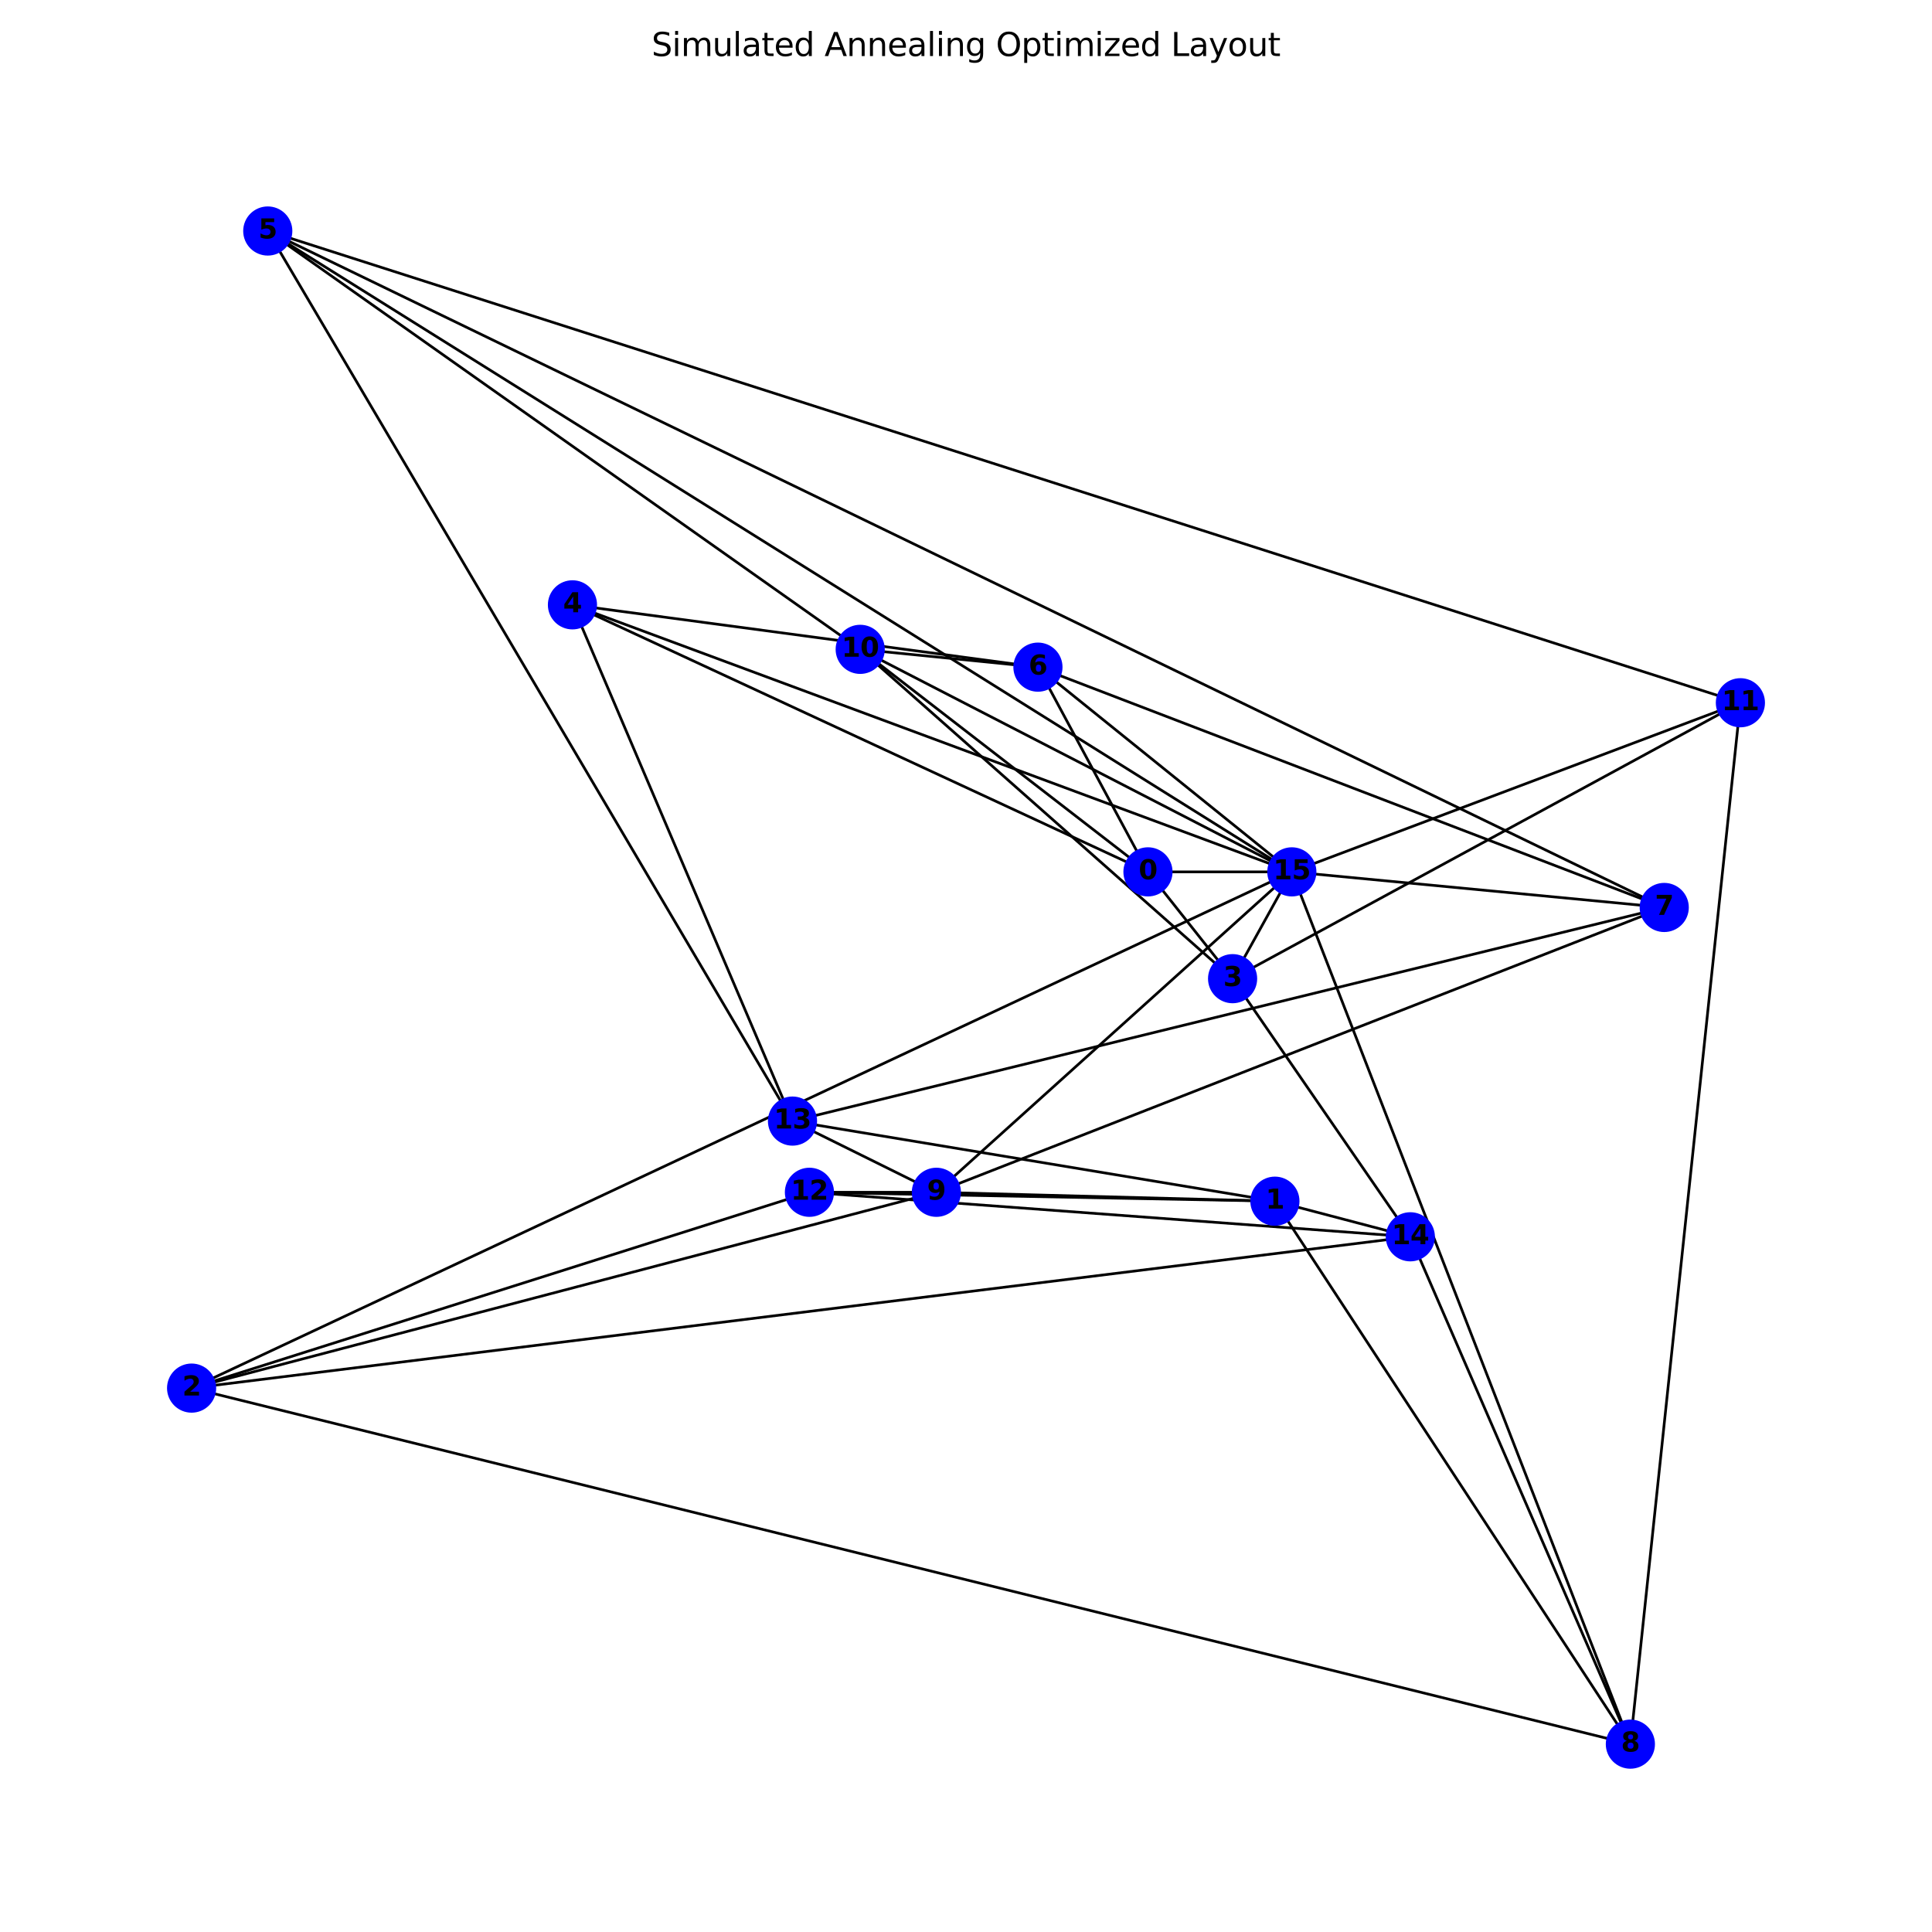 <?xml version="1.0" encoding="utf-8" standalone="no"?>
<!DOCTYPE svg PUBLIC "-//W3C//DTD SVG 1.1//EN"
  "http://www.w3.org/Graphics/SVG/1.1/DTD/svg11.dtd">
<svg xmlns:xlink="http://www.w3.org/1999/xlink" width="720pt" height="720pt" viewBox="0 0 720 720" xmlns="http://www.w3.org/2000/svg" version="1.1">
 <defs>
  <style type="text/css">*{stroke-linejoin: round; stroke-linecap: butt}</style>
 </defs>
 <g id="figure_1">
  <g id="patch_1">
   <path d="M 0 720 
L 720 720 
L 720 0 
L 0 0 
z
" style="fill: #ffffff"/>
  </g>
  <g id="axes_1">
   <g id="LineCollection_1">
    <path d="M 427.812 324.918 
L 386.809 248.626 
" clip-path="url(#pe975cd600f)" style="fill: none; stroke: #000000"/>
    <path d="M 427.812 324.918 
L 481.431 324.918 
" clip-path="url(#pe975cd600f)" style="fill: none; stroke: #000000"/>
    <path d="M 427.812 324.918 
L 459.352 364.723 
" clip-path="url(#pe975cd600f)" style="fill: none; stroke: #000000"/>
    <path d="M 427.812 324.918 
L 213.337 225.406 
" clip-path="url(#pe975cd600f)" style="fill: none; stroke: #000000"/>
    <path d="M 427.812 324.918 
L 320.574 241.992 
" clip-path="url(#pe975cd600f)" style="fill: none; stroke: #000000"/>
    <path d="M 475.123 447.65 
L 295.342 417.796 
" clip-path="url(#pe975cd600f)" style="fill: none; stroke: #000000"/>
    <path d="M 475.123 447.65 
L 607.592 649.99 
" clip-path="url(#pe975cd600f)" style="fill: none; stroke: #000000"/>
    <path d="M 475.123 447.65 
L 525.587 460.918 
" clip-path="url(#pe975cd600f)" style="fill: none; stroke: #000000"/>
    <path d="M 475.123 447.65 
L 301.65 444.332 
" clip-path="url(#pe975cd600f)" style="fill: none; stroke: #000000"/>
    <path d="M 475.123 447.65 
L 348.961 444.332 
" clip-path="url(#pe975cd600f)" style="fill: none; stroke: #000000"/>
    <path d="M 71.405 517.308 
L 607.592 649.99 
" clip-path="url(#pe975cd600f)" style="fill: none; stroke: #000000"/>
    <path d="M 71.405 517.308 
L 525.587 460.918 
" clip-path="url(#pe975cd600f)" style="fill: none; stroke: #000000"/>
    <path d="M 71.405 517.308 
L 348.961 444.332 
" clip-path="url(#pe975cd600f)" style="fill: none; stroke: #000000"/>
    <path d="M 71.405 517.308 
L 481.431 324.918 
" clip-path="url(#pe975cd600f)" style="fill: none; stroke: #000000"/>
    <path d="M 71.405 517.308 
L 301.65 444.332 
" clip-path="url(#pe975cd600f)" style="fill: none; stroke: #000000"/>
    <path d="M 459.352 364.723 
L 648.595 261.894 
" clip-path="url(#pe975cd600f)" style="fill: none; stroke: #000000"/>
    <path d="M 459.352 364.723 
L 481.431 324.918 
" clip-path="url(#pe975cd600f)" style="fill: none; stroke: #000000"/>
    <path d="M 459.352 364.723 
L 320.574 241.992 
" clip-path="url(#pe975cd600f)" style="fill: none; stroke: #000000"/>
    <path d="M 459.352 364.723 
L 525.587 460.918 
" clip-path="url(#pe975cd600f)" style="fill: none; stroke: #000000"/>
    <path d="M 213.337 225.406 
L 481.431 324.918 
" clip-path="url(#pe975cd600f)" style="fill: none; stroke: #000000"/>
    <path d="M 213.337 225.406 
L 295.342 417.796 
" clip-path="url(#pe975cd600f)" style="fill: none; stroke: #000000"/>
    <path d="M 213.337 225.406 
L 386.809 248.626 
" clip-path="url(#pe975cd600f)" style="fill: none; stroke: #000000"/>
    <path d="M 99.791 86.09 
L 295.342 417.796 
" clip-path="url(#pe975cd600f)" style="fill: none; stroke: #000000"/>
    <path d="M 99.791 86.09 
L 620.209 338.186 
" clip-path="url(#pe975cd600f)" style="fill: none; stroke: #000000"/>
    <path d="M 99.791 86.09 
L 481.431 324.918 
" clip-path="url(#pe975cd600f)" style="fill: none; stroke: #000000"/>
    <path d="M 99.791 86.09 
L 320.574 241.992 
" clip-path="url(#pe975cd600f)" style="fill: none; stroke: #000000"/>
    <path d="M 99.791 86.09 
L 648.595 261.894 
" clip-path="url(#pe975cd600f)" style="fill: none; stroke: #000000"/>
    <path d="M 386.809 248.626 
L 320.574 241.992 
" clip-path="url(#pe975cd600f)" style="fill: none; stroke: #000000"/>
    <path d="M 386.809 248.626 
L 481.431 324.918 
" clip-path="url(#pe975cd600f)" style="fill: none; stroke: #000000"/>
    <path d="M 386.809 248.626 
L 620.209 338.186 
" clip-path="url(#pe975cd600f)" style="fill: none; stroke: #000000"/>
    <path d="M 620.209 338.186 
L 481.431 324.918 
" clip-path="url(#pe975cd600f)" style="fill: none; stroke: #000000"/>
    <path d="M 620.209 338.186 
L 348.961 444.332 
" clip-path="url(#pe975cd600f)" style="fill: none; stroke: #000000"/>
    <path d="M 620.209 338.186 
L 295.342 417.796 
" clip-path="url(#pe975cd600f)" style="fill: none; stroke: #000000"/>
    <path d="M 607.592 649.99 
L 525.587 460.918 
" clip-path="url(#pe975cd600f)" style="fill: none; stroke: #000000"/>
    <path d="M 607.592 649.99 
L 481.431 324.918 
" clip-path="url(#pe975cd600f)" style="fill: none; stroke: #000000"/>
    <path d="M 607.592 649.99 
L 648.595 261.894 
" clip-path="url(#pe975cd600f)" style="fill: none; stroke: #000000"/>
    <path d="M 348.961 444.332 
L 295.342 417.796 
" clip-path="url(#pe975cd600f)" style="fill: none; stroke: #000000"/>
    <path d="M 348.961 444.332 
L 481.431 324.918 
" clip-path="url(#pe975cd600f)" style="fill: none; stroke: #000000"/>
    <path d="M 348.961 444.332 
L 301.65 444.332 
" clip-path="url(#pe975cd600f)" style="fill: none; stroke: #000000"/>
    <path d="M 320.574 241.992 
L 481.431 324.918 
" clip-path="url(#pe975cd600f)" style="fill: none; stroke: #000000"/>
    <path d="M 648.595 261.894 
L 481.431 324.918 
" clip-path="url(#pe975cd600f)" style="fill: none; stroke: #000000"/>
    <path d="M 301.65 444.332 
L 525.587 460.918 
" clip-path="url(#pe975cd600f)" style="fill: none; stroke: #000000"/>
   </g>
   <g id="PathCollection_1">
    <defs>
     <path id="mb6e28e797e" d="M 0 8.66 
C 2.297 8.66 4.5 7.748 6.124 6.124 
C 7.748 4.5 8.66 2.297 8.66 0 
C 8.66 -2.297 7.748 -4.5 6.124 -6.124 
C 4.5 -7.748 2.297 -8.66 0 -8.66 
C -2.297 -8.66 -4.5 -7.748 -6.124 -6.124 
C -7.748 -4.5 -8.66 -2.297 -8.66 0 
C -8.66 2.297 -7.748 4.5 -6.124 6.124 
C -4.5 7.748 -2.297 8.66 0 8.66 
z
" style="stroke: #0000ff"/>
    </defs>
    <g clip-path="url(#pe975cd600f)">
     <use xlink:href="#mb6e28e797e" x="427.812" y="324.918" style="fill: #0000ff; stroke: #0000ff"/>
     <use xlink:href="#mb6e28e797e" x="475.123" y="447.65" style="fill: #0000ff; stroke: #0000ff"/>
     <use xlink:href="#mb6e28e797e" x="71.405" y="517.308" style="fill: #0000ff; stroke: #0000ff"/>
     <use xlink:href="#mb6e28e797e" x="459.352" y="364.723" style="fill: #0000ff; stroke: #0000ff"/>
     <use xlink:href="#mb6e28e797e" x="213.337" y="225.406" style="fill: #0000ff; stroke: #0000ff"/>
     <use xlink:href="#mb6e28e797e" x="99.791" y="86.09" style="fill: #0000ff; stroke: #0000ff"/>
     <use xlink:href="#mb6e28e797e" x="386.809" y="248.626" style="fill: #0000ff; stroke: #0000ff"/>
     <use xlink:href="#mb6e28e797e" x="620.209" y="338.186" style="fill: #0000ff; stroke: #0000ff"/>
     <use xlink:href="#mb6e28e797e" x="607.592" y="649.99" style="fill: #0000ff; stroke: #0000ff"/>
     <use xlink:href="#mb6e28e797e" x="348.961" y="444.332" style="fill: #0000ff; stroke: #0000ff"/>
     <use xlink:href="#mb6e28e797e" x="320.574" y="241.992" style="fill: #0000ff; stroke: #0000ff"/>
     <use xlink:href="#mb6e28e797e" x="648.595" y="261.894" style="fill: #0000ff; stroke: #0000ff"/>
     <use xlink:href="#mb6e28e797e" x="301.65" y="444.332" style="fill: #0000ff; stroke: #0000ff"/>
     <use xlink:href="#mb6e28e797e" x="295.342" y="417.796" style="fill: #0000ff; stroke: #0000ff"/>
     <use xlink:href="#mb6e28e797e" x="525.587" y="460.918" style="fill: #0000ff; stroke: #0000ff"/>
     <use xlink:href="#mb6e28e797e" x="481.431" y="324.918" style="fill: #0000ff; stroke: #0000ff"/>
    </g>
   </g>
   <g id="text_1">
    <g clip-path="url(#pe975cd600f)">
     <!-- 0 -->
     <g transform="translate(424.333 327.678) scale(0.1 -0.1)">
      <defs>
       <path id="DejaVuSans-Bold-30" d="M 2944 2338 
Q 2944 3213 2780 3570 
Q 2616 3928 2228 3928 
Q 1841 3928 1675 3570 
Q 1509 3213 1509 2338 
Q 1509 1453 1675 1090 
Q 1841 728 2228 728 
Q 2613 728 2778 1090 
Q 2944 1453 2944 2338 
z
M 4147 2328 
Q 4147 1169 3647 539 
Q 3147 -91 2228 -91 
Q 1306 -91 806 539 
Q 306 1169 306 2328 
Q 306 3491 806 4120 
Q 1306 4750 2228 4750 
Q 3147 4750 3647 4120 
Q 4147 3491 4147 2328 
z
" transform="scale(0.016)"/>
      </defs>
      <use xlink:href="#DejaVuSans-Bold-30"/>
     </g>
    </g>
   </g>
   <g id="text_2">
    <g clip-path="url(#pe975cd600f)">
     <!-- 1 -->
     <g transform="translate(471.644 450.409) scale(0.1 -0.1)">
      <defs>
       <path id="DejaVuSans-Bold-31" d="M 750 831 
L 1813 831 
L 1813 3847 
L 722 3622 
L 722 4441 
L 1806 4666 
L 2950 4666 
L 2950 831 
L 4013 831 
L 4013 0 
L 750 0 
L 750 831 
z
" transform="scale(0.016)"/>
      </defs>
      <use xlink:href="#DejaVuSans-Bold-31"/>
     </g>
    </g>
   </g>
   <g id="text_3">
    <g clip-path="url(#pe975cd600f)">
     <!-- 2 -->
     <g transform="translate(67.926 520.067) scale(0.1 -0.1)">
      <defs>
       <path id="DejaVuSans-Bold-32" d="M 1844 884 
L 3897 884 
L 3897 0 
L 506 0 
L 506 884 
L 2209 2388 
Q 2438 2594 2547 2791 
Q 2656 2988 2656 3200 
Q 2656 3528 2436 3728 
Q 2216 3928 1850 3928 
Q 1569 3928 1234 3808 
Q 900 3688 519 3450 
L 519 4475 
Q 925 4609 1322 4679 
Q 1719 4750 2100 4750 
Q 2938 4750 3402 4381 
Q 3866 4013 3866 3353 
Q 3866 2972 3669 2642 
Q 3472 2313 2841 1759 
L 1844 884 
z
" transform="scale(0.016)"/>
      </defs>
      <use xlink:href="#DejaVuSans-Bold-32"/>
     </g>
    </g>
   </g>
   <g id="text_4">
    <g clip-path="url(#pe975cd600f)">
     <!-- 3 -->
     <g transform="translate(455.873 367.482) scale(0.1 -0.1)">
      <defs>
       <path id="DejaVuSans-Bold-33" d="M 2981 2516 
Q 3453 2394 3698 2092 
Q 3944 1791 3944 1325 
Q 3944 631 3412 270 
Q 2881 -91 1863 -91 
Q 1503 -91 1142 -33 
Q 781 25 428 141 
L 428 1069 
Q 766 900 1098 814 
Q 1431 728 1753 728 
Q 2231 728 2486 893 
Q 2741 1059 2741 1369 
Q 2741 1688 2480 1852 
Q 2219 2016 1709 2016 
L 1228 2016 
L 1228 2791 
L 1734 2791 
Q 2188 2791 2409 2933 
Q 2631 3075 2631 3366 
Q 2631 3634 2415 3781 
Q 2200 3928 1806 3928 
Q 1516 3928 1219 3862 
Q 922 3797 628 3669 
L 628 4550 
Q 984 4650 1334 4700 
Q 1684 4750 2022 4750 
Q 2931 4750 3382 4451 
Q 3834 4153 3834 3553 
Q 3834 3144 3618 2883 
Q 3403 2622 2981 2516 
z
" transform="scale(0.016)"/>
      </defs>
      <use xlink:href="#DejaVuSans-Bold-33"/>
     </g>
    </g>
   </g>
   <g id="text_5">
    <g clip-path="url(#pe975cd600f)">
     <!-- 4 -->
     <g transform="translate(209.858 228.166) scale(0.1 -0.1)">
      <defs>
       <path id="DejaVuSans-Bold-34" d="M 2356 3675 
L 1038 1722 
L 2356 1722 
L 2356 3675 
z
M 2156 4666 
L 3494 4666 
L 3494 1722 
L 4159 1722 
L 4159 850 
L 3494 850 
L 3494 0 
L 2356 0 
L 2356 850 
L 288 850 
L 288 1881 
L 2156 4666 
z
" transform="scale(0.016)"/>
      </defs>
      <use xlink:href="#DejaVuSans-Bold-34"/>
     </g>
    </g>
   </g>
   <g id="text_6">
    <g clip-path="url(#pe975cd600f)">
     <!-- 5 -->
     <g transform="translate(96.312 88.849) scale(0.1 -0.1)">
      <defs>
       <path id="DejaVuSans-Bold-35" d="M 678 4666 
L 3669 4666 
L 3669 3781 
L 1638 3781 
L 1638 3059 
Q 1775 3097 1914 3117 
Q 2053 3138 2203 3138 
Q 3056 3138 3531 2711 
Q 4006 2284 4006 1522 
Q 4006 766 3489 337 
Q 2972 -91 2053 -91 
Q 1656 -91 1267 -14 
Q 878 63 494 219 
L 494 1166 
Q 875 947 1217 837 
Q 1559 728 1863 728 
Q 2300 728 2551 942 
Q 2803 1156 2803 1522 
Q 2803 1891 2551 2103 
Q 2300 2316 1863 2316 
Q 1603 2316 1309 2248 
Q 1016 2181 678 2041 
L 678 4666 
z
" transform="scale(0.016)"/>
      </defs>
      <use xlink:href="#DejaVuSans-Bold-35"/>
     </g>
    </g>
   </g>
   <g id="text_7">
    <g clip-path="url(#pe975cd600f)">
     <!-- 6 -->
     <g transform="translate(383.33 251.385) scale(0.1 -0.1)">
      <defs>
       <path id="DejaVuSans-Bold-36" d="M 2316 2303 
Q 2000 2303 1842 2098 
Q 1684 1894 1684 1484 
Q 1684 1075 1842 870 
Q 2000 666 2316 666 
Q 2634 666 2792 870 
Q 2950 1075 2950 1484 
Q 2950 1894 2792 2098 
Q 2634 2303 2316 2303 
z
M 3803 4544 
L 3803 3681 
Q 3506 3822 3243 3889 
Q 2981 3956 2731 3956 
Q 2194 3956 1894 3657 
Q 1594 3359 1544 2772 
Q 1750 2925 1990 3001 
Q 2231 3078 2516 3078 
Q 3231 3078 3670 2659 
Q 4109 2241 4109 1563 
Q 4109 813 3618 361 
Q 3128 -91 2303 -91 
Q 1394 -91 895 523 
Q 397 1138 397 2266 
Q 397 3422 980 4083 
Q 1563 4744 2578 4744 
Q 2900 4744 3203 4694 
Q 3506 4644 3803 4544 
z
" transform="scale(0.016)"/>
      </defs>
      <use xlink:href="#DejaVuSans-Bold-36"/>
     </g>
    </g>
   </g>
   <g id="text_8">
    <g clip-path="url(#pe975cd600f)">
     <!-- 7 -->
     <g transform="translate(616.73 340.946) scale(0.1 -0.1)">
      <defs>
       <path id="DejaVuSans-Bold-37" d="M 428 4666 
L 3944 4666 
L 3944 3988 
L 2125 0 
L 953 0 
L 2675 3781 
L 428 3781 
L 428 4666 
z
" transform="scale(0.016)"/>
      </defs>
      <use xlink:href="#DejaVuSans-Bold-37"/>
     </g>
    </g>
   </g>
   <g id="text_9">
    <g clip-path="url(#pe975cd600f)">
     <!-- 8 -->
     <g transform="translate(604.114 652.75) scale(0.1 -0.1)">
      <defs>
       <path id="DejaVuSans-Bold-38" d="M 2228 2088 
Q 1891 2088 1709 1903 
Q 1528 1719 1528 1375 
Q 1528 1031 1709 848 
Q 1891 666 2228 666 
Q 2563 666 2741 848 
Q 2919 1031 2919 1375 
Q 2919 1722 2741 1905 
Q 2563 2088 2228 2088 
z
M 1350 2484 
Q 925 2613 709 2878 
Q 494 3144 494 3541 
Q 494 4131 934 4440 
Q 1375 4750 2228 4750 
Q 3075 4750 3515 4442 
Q 3956 4134 3956 3541 
Q 3956 3144 3739 2878 
Q 3522 2613 3097 2484 
Q 3572 2353 3814 2058 
Q 4056 1763 4056 1313 
Q 4056 619 3595 264 
Q 3134 -91 2228 -91 
Q 1319 -91 855 264 
Q 391 619 391 1313 
Q 391 1763 633 2058 
Q 875 2353 1350 2484 
z
M 1631 3419 
Q 1631 3141 1786 2991 
Q 1941 2841 2228 2841 
Q 2509 2841 2662 2991 
Q 2816 3141 2816 3419 
Q 2816 3697 2662 3845 
Q 2509 3994 2228 3994 
Q 1941 3994 1786 3844 
Q 1631 3694 1631 3419 
z
" transform="scale(0.016)"/>
      </defs>
      <use xlink:href="#DejaVuSans-Bold-38"/>
     </g>
    </g>
   </g>
   <g id="text_10">
    <g clip-path="url(#pe975cd600f)">
     <!-- 9 -->
     <g transform="translate(345.482 447.092) scale(0.1 -0.1)">
      <defs>
       <path id="DejaVuSans-Bold-39" d="M 641 103 
L 641 966 
Q 928 831 1190 764 
Q 1453 697 1709 697 
Q 2247 697 2547 995 
Q 2847 1294 2900 1881 
Q 2688 1725 2447 1647 
Q 2206 1569 1925 1569 
Q 1209 1569 770 1986 
Q 331 2403 331 3084 
Q 331 3838 820 4291 
Q 1309 4744 2131 4744 
Q 3044 4744 3544 4128 
Q 4044 3513 4044 2388 
Q 4044 1231 3459 570 
Q 2875 -91 1856 -91 
Q 1528 -91 1228 -42 
Q 928 6 641 103 
z
M 2125 2350 
Q 2441 2350 2600 2554 
Q 2759 2759 2759 3169 
Q 2759 3575 2600 3781 
Q 2441 3988 2125 3988 
Q 1809 3988 1650 3781 
Q 1491 3575 1491 3169 
Q 1491 2759 1650 2554 
Q 1809 2350 2125 2350 
z
" transform="scale(0.016)"/>
      </defs>
      <use xlink:href="#DejaVuSans-Bold-39"/>
     </g>
    </g>
   </g>
   <g id="text_11">
    <g clip-path="url(#pe975cd600f)">
     <!-- 10 -->
     <g transform="translate(313.617 244.751) scale(0.1 -0.1)">
      <use xlink:href="#DejaVuSans-Bold-31"/>
      <use xlink:href="#DejaVuSans-Bold-30" x="69.58"/>
     </g>
    </g>
   </g>
   <g id="text_12">
    <g clip-path="url(#pe975cd600f)">
     <!-- 11 -->
     <g transform="translate(641.637 264.653) scale(0.1 -0.1)">
      <use xlink:href="#DejaVuSans-Bold-31"/>
      <use xlink:href="#DejaVuSans-Bold-31" x="69.58"/>
     </g>
    </g>
   </g>
   <g id="text_13">
    <g clip-path="url(#pe975cd600f)">
     <!-- 12 -->
     <g transform="translate(294.692 447.092) scale(0.1 -0.1)">
      <use xlink:href="#DejaVuSans-Bold-31"/>
      <use xlink:href="#DejaVuSans-Bold-32" x="69.58"/>
     </g>
    </g>
   </g>
   <g id="text_14">
    <g clip-path="url(#pe975cd600f)">
     <!-- 13 -->
     <g transform="translate(288.384 420.555) scale(0.1 -0.1)">
      <use xlink:href="#DejaVuSans-Bold-31"/>
      <use xlink:href="#DejaVuSans-Bold-33" x="69.58"/>
     </g>
    </g>
   </g>
   <g id="text_15">
    <g clip-path="url(#pe975cd600f)">
     <!-- 14 -->
     <g transform="translate(518.63 463.677) scale(0.1 -0.1)">
      <use xlink:href="#DejaVuSans-Bold-31"/>
      <use xlink:href="#DejaVuSans-Bold-34" x="69.58"/>
     </g>
    </g>
   </g>
   <g id="text_16">
    <g clip-path="url(#pe975cd600f)">
     <!-- 15 -->
     <g transform="translate(474.473 327.678) scale(0.1 -0.1)">
      <use xlink:href="#DejaVuSans-Bold-31"/>
      <use xlink:href="#DejaVuSans-Bold-35" x="69.58"/>
     </g>
    </g>
   </g>
   <g id="text_17">
    <!-- Simulated Annealing Optimized Layout -->
    <g transform="translate(242.827 20.88) scale(0.12 -0.12)">
     <defs>
      <path id="DejaVuSans-53" d="M 3425 4513 
L 3425 3897 
Q 3066 4069 2747 4153 
Q 2428 4238 2131 4238 
Q 1616 4238 1336 4038 
Q 1056 3838 1056 3469 
Q 1056 3159 1242 3001 
Q 1428 2844 1947 2747 
L 2328 2669 
Q 3034 2534 3370 2195 
Q 3706 1856 3706 1288 
Q 3706 609 3251 259 
Q 2797 -91 1919 -91 
Q 1588 -91 1214 -16 
Q 841 59 441 206 
L 441 856 
Q 825 641 1194 531 
Q 1563 422 1919 422 
Q 2459 422 2753 634 
Q 3047 847 3047 1241 
Q 3047 1584 2836 1778 
Q 2625 1972 2144 2069 
L 1759 2144 
Q 1053 2284 737 2584 
Q 422 2884 422 3419 
Q 422 4038 858 4394 
Q 1294 4750 2059 4750 
Q 2388 4750 2728 4690 
Q 3069 4631 3425 4513 
z
" transform="scale(0.016)"/>
      <path id="DejaVuSans-69" d="M 603 3500 
L 1178 3500 
L 1178 0 
L 603 0 
L 603 3500 
z
M 603 4863 
L 1178 4863 
L 1178 4134 
L 603 4134 
L 603 4863 
z
" transform="scale(0.016)"/>
      <path id="DejaVuSans-6d" d="M 3328 2828 
Q 3544 3216 3844 3400 
Q 4144 3584 4550 3584 
Q 5097 3584 5394 3201 
Q 5691 2819 5691 2113 
L 5691 0 
L 5113 0 
L 5113 2094 
Q 5113 2597 4934 2840 
Q 4756 3084 4391 3084 
Q 3944 3084 3684 2787 
Q 3425 2491 3425 1978 
L 3425 0 
L 2847 0 
L 2847 2094 
Q 2847 2600 2669 2842 
Q 2491 3084 2119 3084 
Q 1678 3084 1418 2786 
Q 1159 2488 1159 1978 
L 1159 0 
L 581 0 
L 581 3500 
L 1159 3500 
L 1159 2956 
Q 1356 3278 1631 3431 
Q 1906 3584 2284 3584 
Q 2666 3584 2933 3390 
Q 3200 3197 3328 2828 
z
" transform="scale(0.016)"/>
      <path id="DejaVuSans-75" d="M 544 1381 
L 544 3500 
L 1119 3500 
L 1119 1403 
Q 1119 906 1312 657 
Q 1506 409 1894 409 
Q 2359 409 2629 706 
Q 2900 1003 2900 1516 
L 2900 3500 
L 3475 3500 
L 3475 0 
L 2900 0 
L 2900 538 
Q 2691 219 2414 64 
Q 2138 -91 1772 -91 
Q 1169 -91 856 284 
Q 544 659 544 1381 
z
M 1991 3584 
L 1991 3584 
z
" transform="scale(0.016)"/>
      <path id="DejaVuSans-6c" d="M 603 4863 
L 1178 4863 
L 1178 0 
L 603 0 
L 603 4863 
z
" transform="scale(0.016)"/>
      <path id="DejaVuSans-61" d="M 2194 1759 
Q 1497 1759 1228 1600 
Q 959 1441 959 1056 
Q 959 750 1161 570 
Q 1363 391 1709 391 
Q 2188 391 2477 730 
Q 2766 1069 2766 1631 
L 2766 1759 
L 2194 1759 
z
M 3341 1997 
L 3341 0 
L 2766 0 
L 2766 531 
Q 2569 213 2275 61 
Q 1981 -91 1556 -91 
Q 1019 -91 701 211 
Q 384 513 384 1019 
Q 384 1609 779 1909 
Q 1175 2209 1959 2209 
L 2766 2209 
L 2766 2266 
Q 2766 2663 2505 2880 
Q 2244 3097 1772 3097 
Q 1472 3097 1187 3025 
Q 903 2953 641 2809 
L 641 3341 
Q 956 3463 1253 3523 
Q 1550 3584 1831 3584 
Q 2591 3584 2966 3190 
Q 3341 2797 3341 1997 
z
" transform="scale(0.016)"/>
      <path id="DejaVuSans-74" d="M 1172 4494 
L 1172 3500 
L 2356 3500 
L 2356 3053 
L 1172 3053 
L 1172 1153 
Q 1172 725 1289 603 
Q 1406 481 1766 481 
L 2356 481 
L 2356 0 
L 1766 0 
Q 1100 0 847 248 
Q 594 497 594 1153 
L 594 3053 
L 172 3053 
L 172 3500 
L 594 3500 
L 594 4494 
L 1172 4494 
z
" transform="scale(0.016)"/>
      <path id="DejaVuSans-65" d="M 3597 1894 
L 3597 1613 
L 953 1613 
Q 991 1019 1311 708 
Q 1631 397 2203 397 
Q 2534 397 2845 478 
Q 3156 559 3463 722 
L 3463 178 
Q 3153 47 2828 -22 
Q 2503 -91 2169 -91 
Q 1331 -91 842 396 
Q 353 884 353 1716 
Q 353 2575 817 3079 
Q 1281 3584 2069 3584 
Q 2775 3584 3186 3129 
Q 3597 2675 3597 1894 
z
M 3022 2063 
Q 3016 2534 2758 2815 
Q 2500 3097 2075 3097 
Q 1594 3097 1305 2825 
Q 1016 2553 972 2059 
L 3022 2063 
z
" transform="scale(0.016)"/>
      <path id="DejaVuSans-64" d="M 2906 2969 
L 2906 4863 
L 3481 4863 
L 3481 0 
L 2906 0 
L 2906 525 
Q 2725 213 2448 61 
Q 2172 -91 1784 -91 
Q 1150 -91 751 415 
Q 353 922 353 1747 
Q 353 2572 751 3078 
Q 1150 3584 1784 3584 
Q 2172 3584 2448 3432 
Q 2725 3281 2906 2969 
z
M 947 1747 
Q 947 1113 1208 752 
Q 1469 391 1925 391 
Q 2381 391 2643 752 
Q 2906 1113 2906 1747 
Q 2906 2381 2643 2742 
Q 2381 3103 1925 3103 
Q 1469 3103 1208 2742 
Q 947 2381 947 1747 
z
" transform="scale(0.016)"/>
      <path id="DejaVuSans-20" transform="scale(0.016)"/>
      <path id="DejaVuSans-41" d="M 2188 4044 
L 1331 1722 
L 3047 1722 
L 2188 4044 
z
M 1831 4666 
L 2547 4666 
L 4325 0 
L 3669 0 
L 3244 1197 
L 1141 1197 
L 716 0 
L 50 0 
L 1831 4666 
z
" transform="scale(0.016)"/>
      <path id="DejaVuSans-6e" d="M 3513 2113 
L 3513 0 
L 2938 0 
L 2938 2094 
Q 2938 2591 2744 2837 
Q 2550 3084 2163 3084 
Q 1697 3084 1428 2787 
Q 1159 2491 1159 1978 
L 1159 0 
L 581 0 
L 581 3500 
L 1159 3500 
L 1159 2956 
Q 1366 3272 1645 3428 
Q 1925 3584 2291 3584 
Q 2894 3584 3203 3211 
Q 3513 2838 3513 2113 
z
" transform="scale(0.016)"/>
      <path id="DejaVuSans-67" d="M 2906 1791 
Q 2906 2416 2648 2759 
Q 2391 3103 1925 3103 
Q 1463 3103 1205 2759 
Q 947 2416 947 1791 
Q 947 1169 1205 825 
Q 1463 481 1925 481 
Q 2391 481 2648 825 
Q 2906 1169 2906 1791 
z
M 3481 434 
Q 3481 -459 3084 -895 
Q 2688 -1331 1869 -1331 
Q 1566 -1331 1297 -1286 
Q 1028 -1241 775 -1147 
L 775 -588 
Q 1028 -725 1275 -790 
Q 1522 -856 1778 -856 
Q 2344 -856 2625 -561 
Q 2906 -266 2906 331 
L 2906 616 
Q 2728 306 2450 153 
Q 2172 0 1784 0 
Q 1141 0 747 490 
Q 353 981 353 1791 
Q 353 2603 747 3093 
Q 1141 3584 1784 3584 
Q 2172 3584 2450 3431 
Q 2728 3278 2906 2969 
L 2906 3500 
L 3481 3500 
L 3481 434 
z
" transform="scale(0.016)"/>
      <path id="DejaVuSans-4f" d="M 2522 4238 
Q 1834 4238 1429 3725 
Q 1025 3213 1025 2328 
Q 1025 1447 1429 934 
Q 1834 422 2522 422 
Q 3209 422 3611 934 
Q 4013 1447 4013 2328 
Q 4013 3213 3611 3725 
Q 3209 4238 2522 4238 
z
M 2522 4750 
Q 3503 4750 4090 4092 
Q 4678 3434 4678 2328 
Q 4678 1225 4090 567 
Q 3503 -91 2522 -91 
Q 1538 -91 948 565 
Q 359 1222 359 2328 
Q 359 3434 948 4092 
Q 1538 4750 2522 4750 
z
" transform="scale(0.016)"/>
      <path id="DejaVuSans-70" d="M 1159 525 
L 1159 -1331 
L 581 -1331 
L 581 3500 
L 1159 3500 
L 1159 2969 
Q 1341 3281 1617 3432 
Q 1894 3584 2278 3584 
Q 2916 3584 3314 3078 
Q 3713 2572 3713 1747 
Q 3713 922 3314 415 
Q 2916 -91 2278 -91 
Q 1894 -91 1617 61 
Q 1341 213 1159 525 
z
M 3116 1747 
Q 3116 2381 2855 2742 
Q 2594 3103 2138 3103 
Q 1681 3103 1420 2742 
Q 1159 2381 1159 1747 
Q 1159 1113 1420 752 
Q 1681 391 2138 391 
Q 2594 391 2855 752 
Q 3116 1113 3116 1747 
z
" transform="scale(0.016)"/>
      <path id="DejaVuSans-7a" d="M 353 3500 
L 3084 3500 
L 3084 2975 
L 922 459 
L 3084 459 
L 3084 0 
L 275 0 
L 275 525 
L 2438 3041 
L 353 3041 
L 353 3500 
z
" transform="scale(0.016)"/>
      <path id="DejaVuSans-4c" d="M 628 4666 
L 1259 4666 
L 1259 531 
L 3531 531 
L 3531 0 
L 628 0 
L 628 4666 
z
" transform="scale(0.016)"/>
      <path id="DejaVuSans-79" d="M 2059 -325 
Q 1816 -950 1584 -1140 
Q 1353 -1331 966 -1331 
L 506 -1331 
L 506 -850 
L 844 -850 
Q 1081 -850 1212 -737 
Q 1344 -625 1503 -206 
L 1606 56 
L 191 3500 
L 800 3500 
L 1894 763 
L 2988 3500 
L 3597 3500 
L 2059 -325 
z
" transform="scale(0.016)"/>
      <path id="DejaVuSans-6f" d="M 1959 3097 
Q 1497 3097 1228 2736 
Q 959 2375 959 1747 
Q 959 1119 1226 758 
Q 1494 397 1959 397 
Q 2419 397 2687 759 
Q 2956 1122 2956 1747 
Q 2956 2369 2687 2733 
Q 2419 3097 1959 3097 
z
M 1959 3584 
Q 2709 3584 3137 3096 
Q 3566 2609 3566 1747 
Q 3566 888 3137 398 
Q 2709 -91 1959 -91 
Q 1206 -91 779 398 
Q 353 888 353 1747 
Q 353 2609 779 3096 
Q 1206 3584 1959 3584 
z
" transform="scale(0.016)"/>
     </defs>
     <use xlink:href="#DejaVuSans-53"/>
     <use xlink:href="#DejaVuSans-69" x="63.477"/>
     <use xlink:href="#DejaVuSans-6d" x="91.26"/>
     <use xlink:href="#DejaVuSans-75" x="188.672"/>
     <use xlink:href="#DejaVuSans-6c" x="252.051"/>
     <use xlink:href="#DejaVuSans-61" x="279.834"/>
     <use xlink:href="#DejaVuSans-74" x="341.113"/>
     <use xlink:href="#DejaVuSans-65" x="380.322"/>
     <use xlink:href="#DejaVuSans-64" x="441.846"/>
     <use xlink:href="#DejaVuSans-20" x="505.322"/>
     <use xlink:href="#DejaVuSans-41" x="537.109"/>
     <use xlink:href="#DejaVuSans-6e" x="605.518"/>
     <use xlink:href="#DejaVuSans-6e" x="668.896"/>
     <use xlink:href="#DejaVuSans-65" x="732.275"/>
     <use xlink:href="#DejaVuSans-61" x="793.799"/>
     <use xlink:href="#DejaVuSans-6c" x="855.078"/>
     <use xlink:href="#DejaVuSans-69" x="882.861"/>
     <use xlink:href="#DejaVuSans-6e" x="910.645"/>
     <use xlink:href="#DejaVuSans-67" x="974.023"/>
     <use xlink:href="#DejaVuSans-20" x="1037.5"/>
     <use xlink:href="#DejaVuSans-4f" x="1069.287"/>
     <use xlink:href="#DejaVuSans-70" x="1147.998"/>
     <use xlink:href="#DejaVuSans-74" x="1211.475"/>
     <use xlink:href="#DejaVuSans-69" x="1250.684"/>
     <use xlink:href="#DejaVuSans-6d" x="1278.467"/>
     <use xlink:href="#DejaVuSans-69" x="1375.879"/>
     <use xlink:href="#DejaVuSans-7a" x="1403.662"/>
     <use xlink:href="#DejaVuSans-65" x="1456.152"/>
     <use xlink:href="#DejaVuSans-64" x="1517.676"/>
     <use xlink:href="#DejaVuSans-20" x="1581.152"/>
     <use xlink:href="#DejaVuSans-4c" x="1612.939"/>
     <use xlink:href="#DejaVuSans-61" x="1668.652"/>
     <use xlink:href="#DejaVuSans-79" x="1729.932"/>
     <use xlink:href="#DejaVuSans-6f" x="1789.111"/>
     <use xlink:href="#DejaVuSans-75" x="1850.293"/>
     <use xlink:href="#DejaVuSans-74" x="1913.672"/>
    </g>
   </g>
  </g>
 </g>
 <defs>
  <clipPath id="pe975cd600f">
   <rect x="10.8" y="26.88" width="698.4" height="682.32"/>
  </clipPath>
 </defs>
</svg>
